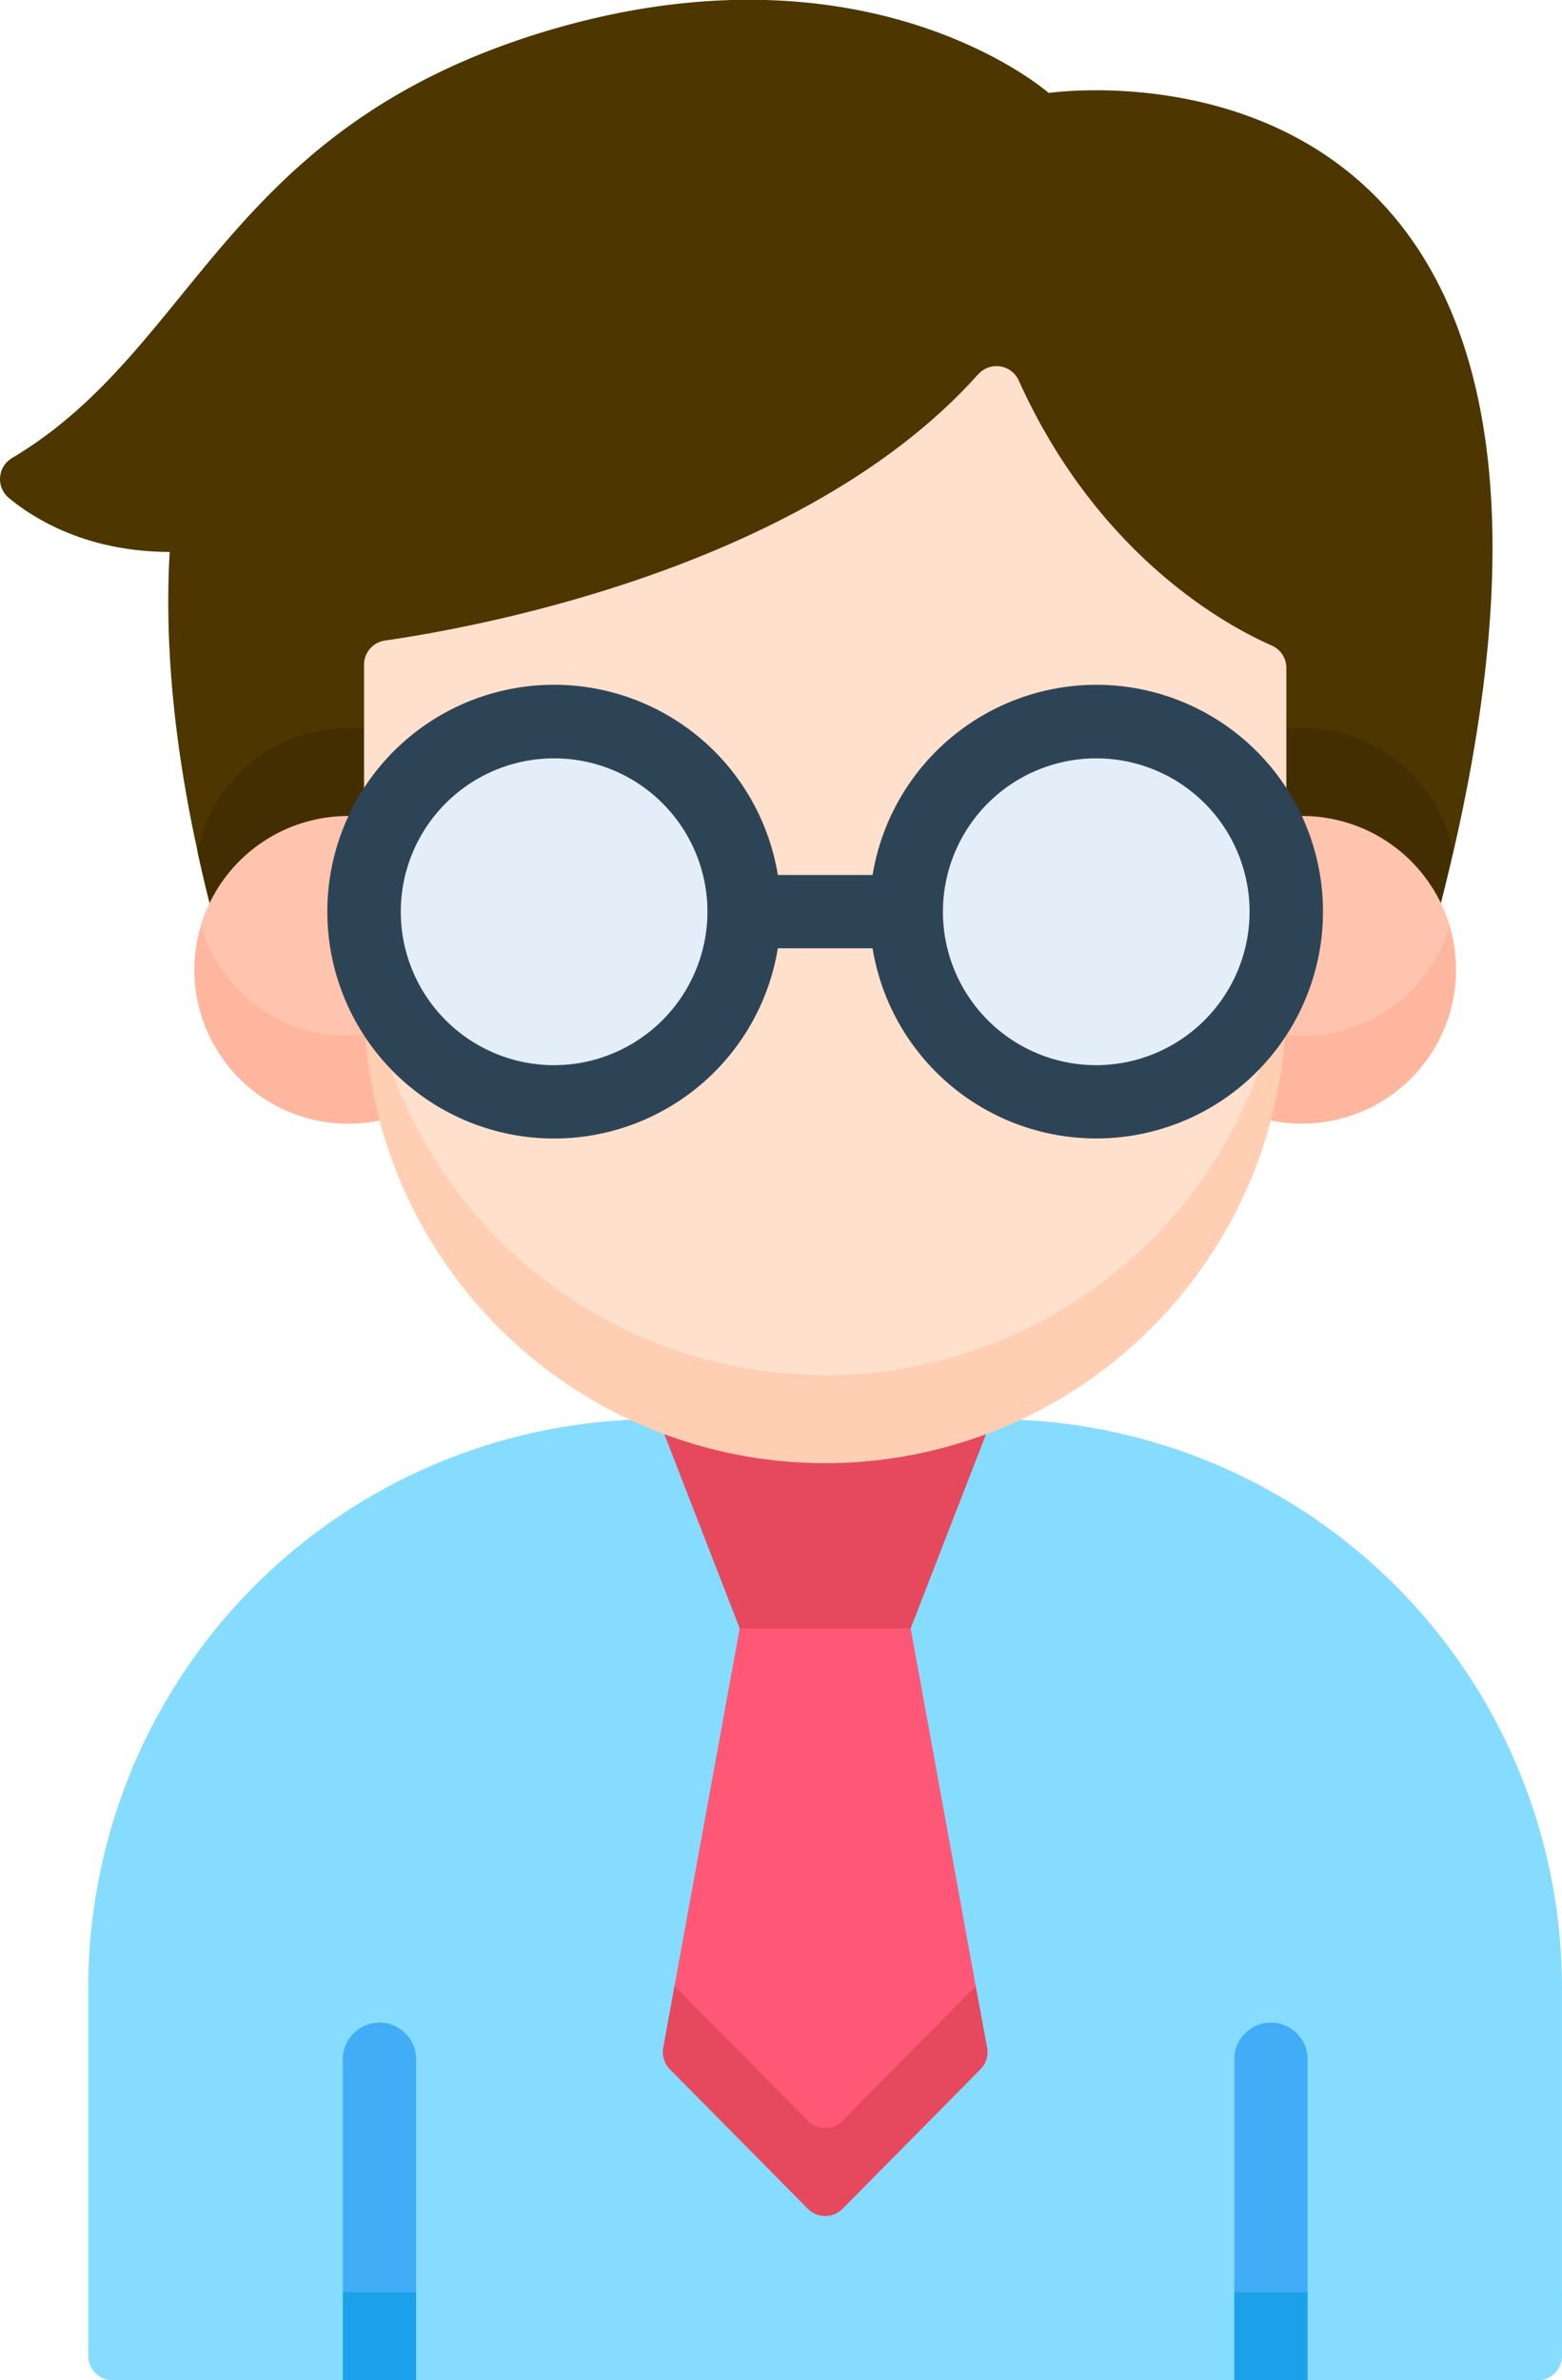 <svg xmlns="http://www.w3.org/2000/svg" viewBox="0 0 336.18 512"><defs><style>.cls-1{fill:#4d3600;}.cls-2{fill:#422e00;}.cls-3{fill:#ffc4ad;}.cls-4{fill:#ffb69f;}.cls-5{fill:#86dcff;}.cls-6{fill:#ff5876;}.cls-7{fill:#e6485d;}.cls-8{fill:#ffe0cc;}.cls-9{fill:#ffceb3;}.cls-10{fill:#e4eef9;}.cls-11{fill:#41adf7;}.cls-12{fill:#1ba0ea;}.cls-13{fill:#2d4456;}</style></defs><g id="Layer_2" data-name="Layer 2"><g id="Layer_1-2" data-name="Layer 1"><path class="cls-1" d="M300.64,194.26l12.13-10.9C354.93.76,225.7,20,225.7,20s-39-34.48-109.16-13C48.05,28.07,42.25,74.9,2.62,98.51a5.27,5.27,0,0,0-.71,8.61c6,4.94,17.29,11.55,34.61,11.6-1.09,18.94.74,40.36,6,64.41l12.08,11.13Z"/><path class="cls-2" d="M74.93,156.6a33.1,33.1,0,0,0-32.44,26.53q1.18,5.48,2.61,11.13H78.35V156.77c-1.12-.11-2.26-.17-3.42-.17Z"/><path class="cls-2" d="M310.11,194.26q1.42-5.56,2.65-10.9a33.09,33.09,0,0,0-32.48-26.76c-1.16,0-2.3.06-3.42.17v37.49Z"/><path class="cls-3" d="M78.35,215.48V175.7a32.08,32.08,0,0,0-3.42-.18,33.11,33.11,0,0,0-31.72,23.63c-.89,3,13.44,33.1,31.72,33.1l3.67-9.67c-.16-2.35-.25-4.72-.25-7.1Z"/><path class="cls-4" d="M74.93,222.79a33.1,33.1,0,0,1-31.71-23.64,33.1,33.1,0,0,0,31.71,42.56,33.38,33.38,0,0,0,6.75-.69l7.5-9.08-10.57-9.36a34.46,34.46,0,0,1-3.68.21Z"/><path class="cls-5" d="M326.71,502.54H28.5L19,493.08V427.55A122.29,122.29,0,0,1,141.32,305.27h72.57A122.28,122.28,0,0,1,336.17,427.55v65.53Z"/><path class="cls-5" d="M24.29,512h49.5l7.89-9.46L89.56,512H265.65l7.88-9.46,7.89,9.46h49.5a5.26,5.26,0,0,0,5.26-5.26V493.08H19v13.66A5.26,5.26,0,0,0,24.29,512Z"/><path class="cls-6" d="M159.2,350.26l18.4-9.46,18.4,9.46,14,76.94-3.84,13.34L177.6,469.42l-28.38-28.66-4.05-13.56Z"/><path class="cls-7" d="M173.87,456.19l-28.7-29-2.43,13.28a5.27,5.27,0,0,0,1.44,4.64l29.69,30a5.25,5.25,0,0,0,7.47,0l29.68-30a5.24,5.24,0,0,0,1.44-4.64L210,427.2l-28.69,29a5.25,5.25,0,0,1-7.47,0Z"/><path class="cls-7" d="M196,350.26H159.2l-17.47-45h71.74Z"/><path class="cls-3" d="M276.86,215.48V175.7a32.08,32.08,0,0,1,3.42-.18A33.11,33.11,0,0,1,312,199.15c.89,3-13.45,33.1-31.72,33.1l-3.68-9.67Q276.85,219.05,276.86,215.48Z"/><path class="cls-4" d="M280.28,222.79A33.1,33.1,0,0,0,312,199.15,33.11,33.11,0,0,1,273.53,241L266,231.94l10.58-9.36a34.32,34.32,0,0,0,3.68.21Z"/><path class="cls-8" d="M210.59,80.43c-37.51,42-109.14,54.69-127.74,57.35a5.25,5.25,0,0,0-4.5,5.2v63a99.25,99.25,0,0,0,198.5,0V143.66a5.25,5.25,0,0,0-3.13-4.81c-9.33-4.07-37.3-19-54.46-57a5.25,5.25,0,0,0-8.67-1.39Z"/><path class="cls-9" d="M177.6,295.8a99.25,99.25,0,0,1-99.25-99.25v18.93a99.25,99.25,0,0,0,198.5,0V196.55A99.24,99.24,0,0,1,177.6,295.8Z"/><circle class="cls-10" cx="119.13" cy="196.1" r="40.89"/><circle class="cls-10" cx="235.88" cy="195.91" r="40.9"/><path class="cls-11" d="M89.56,493.08V442.67a7.89,7.89,0,0,0-15.77,0v50.41l7.89,9.46Z"/><path class="cls-12" d="M73.79,493.08H89.56V512H73.79Z"/><path class="cls-11" d="M281.42,493.08V442.67a7.89,7.89,0,0,0-15.77,0v50.41l7.88,9.46Z"/><path class="cls-12" d="M265.65,493.08h15.77V512H265.65Z"/><path class="cls-13" d="M235.94,147.3a48.86,48.86,0,0,0-48.14,40.91H167.41a48.8,48.8,0,1,0,0,15.77H187.8a48.79,48.79,0,1,0,48.14-56.68ZM119.26,229.12a33,33,0,1,1,33-33A33.05,33.05,0,0,1,119.26,229.12Zm116.68,0a33,33,0,1,1,33-33A33.06,33.06,0,0,1,235.94,229.12Z"/></g></g></svg>